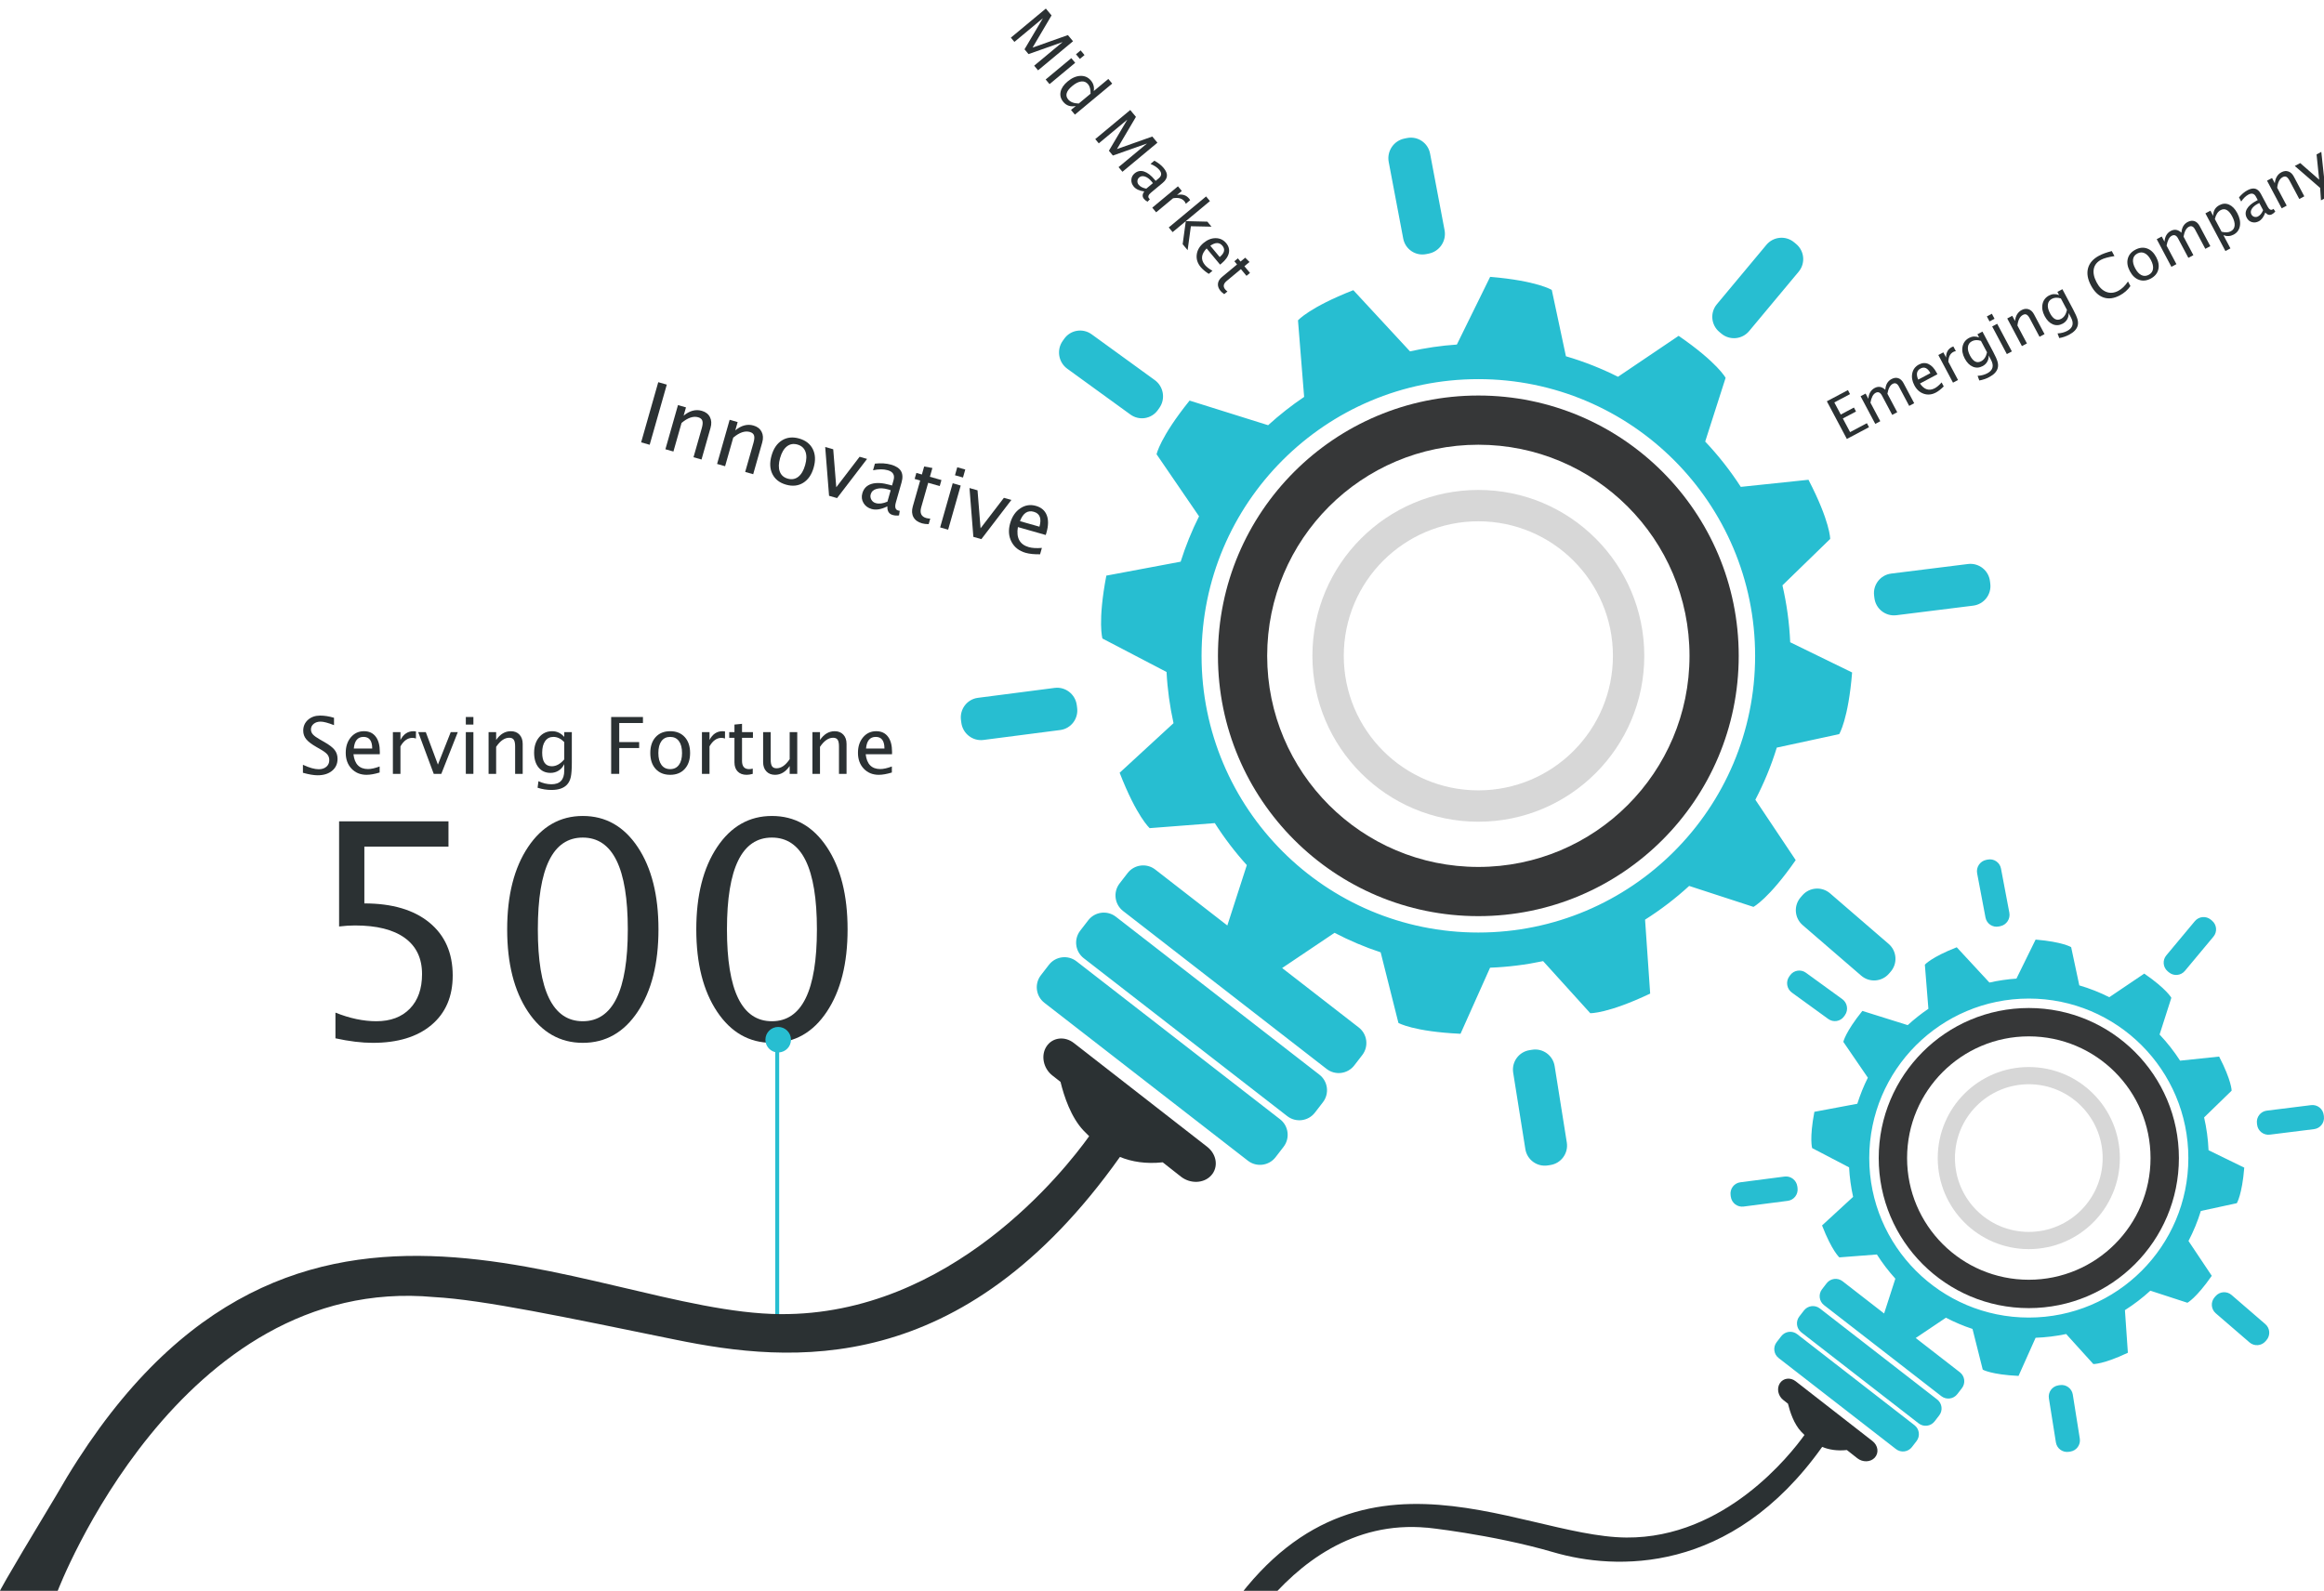 <?xml version="1.0" encoding="utf-8"?>
<!-- Generator: Adobe Illustrator 15.0.0, SVG Export Plug-In . SVG Version: 6.00 Build 0)  -->
<!DOCTYPE svg PUBLIC "-//W3C//DTD SVG 1.1//EN" "http://www.w3.org/Graphics/SVG/1.1/DTD/svg11.dtd">
<svg version="1.1" id="Layer_1" xmlns="http://www.w3.org/2000/svg" xmlns:xlink="http://www.w3.org/1999/xlink" x="0px" y="0px"
	 width="590.562px" height="404.372px" viewBox="0 0 590.562 404.372" enable-background="new 0 0 590.562 404.372"
	 xml:space="preserve">
<g id="Shape_151">
	<g>
		<path fill-rule="evenodd" clip-rule="evenodd" fill="#27BED1" d="M437.428,84.806c2.121,1.769,5.273,1.483,7.042-0.638
			l12.595-15.104c1.769-2.121,1.482-5.274-0.639-7.043l-0.512-0.427c-2.121-1.769-5.273-1.482-7.042,0.638l-12.595,15.105
			c-1.769,2.121-1.482,5.273,0.639,7.042L437.428,84.806z M325.271,284.499l-51.719-40.145c-2.186-1.688-5.326-1.284-7.013,0.902
			l-2.037,2.639c-1.688,2.186-1.283,5.325,0.902,7.013l51.719,40.146c2.186,1.688,5.326,1.283,7.014-0.903l2.036-2.638
			C327.861,289.326,327.457,286.187,325.271,284.499z M271.216,93.732l16.037,11.637c2.251,1.634,5.376,1.121,6.978-1.146
			l0.387-0.547c1.603-2.267,1.076-5.429-1.176-7.063l-16.037-11.637c-2.252-1.634-5.376-1.121-6.979,1.146l-0.387,0.547
			C268.438,88.937,268.964,92.099,271.216,93.732z M273.714,179.905l-0.089-0.669c-0.367-2.771-2.886-4.731-5.625-4.377
			l-19.508,2.524c-2.739,0.354-4.662,2.889-4.294,5.66l0.089,0.669c0.367,2.772,2.885,4.731,5.624,4.377l19.508-2.523
			C272.159,185.212,274.082,182.677,273.714,179.905z M395.057,270.989c-0.435-2.728-2.997-4.587-5.724-4.152l-0.659,0.104
			c-2.727,0.435-4.586,2.997-4.152,5.724l3.091,19.422c0.434,2.728,2.996,4.587,5.724,4.152l0.658-0.104
			c2.727-0.434,4.586-2.996,4.152-5.723L395.057,270.989z M335.271,273.166l-51.719-40.146c-2.186-1.688-5.326-1.283-7.013,0.902
			l-2.037,2.64c-1.688,2.186-1.283,5.325,0.902,7.013l51.719,40.146c2.186,1.687,5.326,1.282,7.014-0.903l2.036-2.639
			C337.861,277.993,337.457,274.853,335.271,273.166z M465.048,227.08c-2.09-1.805-5.248-1.572-7.052,0.518l-0.436,0.505
			c-1.805,2.09-1.573,5.248,0.517,7.052l14.887,12.853c2.09,1.804,5.247,1.572,7.052-0.518l0.436-0.505
			c1.805-2.09,1.573-5.247-0.517-7.052L465.048,227.08z M505.76,148.37l-0.082-0.661c-0.342-2.74-2.84-4.685-5.58-4.344
			l-19.516,2.434c-2.74,0.341-4.685,2.84-4.344,5.58l0.083,0.661c0.342,2.74,2.84,4.685,5.58,4.343l19.516-2.433
			C504.158,153.608,506.102,151.11,505.76,148.37z M451.508,190.036l15.852-3.426c0,0,2.322-3.673,3.288-15.676l-15.731-7.676
			c-0.217-4.956-0.89-9.792-1.972-14.471l12.134-11.798c0,0,0.023-4.346-5.519-15.036l-17.201,1.805
			c-2.66-4.117-5.69-7.973-9.045-11.519l5.189-16.194c0,0-2.022-3.847-11.938-10.678l-15.412,10.406
			c-4.212-2.11-8.629-3.871-13.227-5.212l-3.593-16.855c0,0-3.666-2.334-15.666-3.334l-8.459,17.209
			c-4.063,0.276-8.037,0.869-11.909,1.734l-14.401-15.556c-11.213,4.39-14.06,7.674-14.06,7.674l1.562,19.458
			c-3.228,2.174-6.284,4.581-9.151,7.193l-19.96-6.259c-7.549,9.382-8.386,13.646-8.386,13.646l10.791,15.771
			c-1.849,3.688-3.411,7.544-4.673,11.534l-18.887,3.543c-2.253,11.829-0.987,15.987-0.987,15.987l16.292,8.509
			c0.227,4.445,0.84,8.786,1.77,13.008l-13.69,12.602c4.357,11.226,7.634,14.081,7.634,14.081l16.546-1.279
			c2.411,3.79,5.137,7.358,8.137,10.675l-4.953,15.347l-18.329-14.228c-2.186-1.688-5.326-1.283-7.013,0.902l-2.037,2.639
			c-1.688,2.187-1.283,5.326,0.902,7.014l51.719,40.146c2.186,1.688,5.326,1.283,7.014-0.903l2.036-2.639
			c1.688-2.186,1.283-5.326-0.902-7.013l-19.46-15.105l13.313-8.95c3.745,1.949,7.657,3.621,11.722,4.96l4.513,17.943
			c0,0,3.749,2.198,15.777,2.762l7.512-16.8c4.605-0.175,9.107-0.745,13.48-1.67l11.981,13.235c0,0,4.342,0.178,15.224-4.979
			l-1.297-18.796c3.988-2.527,7.739-5.396,11.205-8.573l16.337,5.324c0,0,3.857-2.003,10.737-11.886l-10.255-15.35
			C448.253,199.07,450.091,194.646,451.508,190.036z M375.667,237.039c-38.844,0-70.333-31.489-70.333-70.333
			c0-38.845,31.489-70.334,70.333-70.334c38.845,0,70.334,31.489,70.334,70.334C446.001,205.55,414.512,237.039,375.667,237.039z
			 M356.577,60.634c0.518,2.734,3.143,4.504,5.863,3.954l0.657-0.133c2.721-0.55,4.507-3.212,3.989-5.945l-3.684-19.469
			c-0.518-2.733-3.143-4.504-5.863-3.954l-0.657,0.133c-2.721,0.55-4.507,3.212-3.99,5.945L356.577,60.634z"/>
	</g>
</g>
<g>
	<path fill="#2B3133" d="M76.977,196.433v-2.031c1.627,0.755,2.969,1.133,4.023,1.133c0.801,0,1.447-0.213,1.938-0.64
		s0.737-0.981,0.737-1.665c0-0.566-0.161-1.048-0.483-1.445s-0.917-0.84-1.782-1.328l-0.996-0.576
		c-1.23-0.703-2.098-1.366-2.603-1.987s-0.757-1.343-0.757-2.163c0-1.12,0.404-2.04,1.211-2.759s1.836-1.079,3.086-1.079
		c1.113,0,2.289,0.186,3.525,0.557v1.875c-1.523-0.599-2.66-0.898-3.408-0.898c-0.709,0-1.295,0.189-1.758,0.566
		s-0.693,0.853-0.693,1.426c0,0.482,0.169,0.908,0.508,1.279s0.957,0.814,1.855,1.328l1.035,0.586
		c1.25,0.709,2.123,1.38,2.617,2.012s0.742,1.39,0.742,2.275c0,1.256-0.462,2.266-1.387,3.027s-2.152,1.143-3.682,1.143
		C79.731,197.067,78.487,196.856,76.977,196.433z"/>
	<path fill="#2B3133" d="M96.469,196.364c-1.289,0.391-2.393,0.586-3.311,0.586c-1.569,0-2.845-0.519-3.828-1.556
		s-1.475-2.382-1.475-4.035c0-1.606,0.435-2.924,1.304-3.952s1.981-1.542,3.335-1.542c1.283,0,2.274,0.458,2.974,1.372
		s1.05,2.212,1.05,3.892l-0.01,0.586h-6.689c0.28,2.513,1.514,3.77,3.701,3.77c0.801,0,1.784-0.218,2.949-0.654V196.364z
		 M89.907,190.271h4.678c0-1.973-0.736-2.959-2.207-2.959C90.899,187.312,90.076,188.298,89.907,190.271z"/>
	<path fill="#2B3133" d="M99.838,196.706v-10.605h1.924v1.992c0.762-1.484,1.869-2.227,3.32-2.227c0.195,0,0.4,0.017,0.615,0.049
		v1.806c-0.332-0.111-0.625-0.166-0.879-0.166c-1.217,0-2.236,0.722-3.057,2.166v6.985H99.838z"/>
	<path fill="#2B3133" d="M110.219,196.706l-3.945-10.605h1.928l3.078,8.247l3.257-8.247h1.795l-4.189,10.605H110.219z"/>
	<path fill="#2B3133" d="M118.374,184.177v-1.924h1.924v1.924H118.374z M118.374,196.706v-10.605h1.924v10.605H118.374z"/>
	<path fill="#2B3133" d="M124.155,196.706v-10.605h1.924v1.992c1.016-1.484,2.259-2.227,3.73-2.227c0.924,0,1.659,0.292,2.202,0.874
		s0.815,1.366,0.815,2.349v7.617h-1.924v-6.992c0-0.788-0.116-1.349-0.347-1.685s-0.614-0.503-1.147-0.503
		c-1.178,0-2.289,0.771-3.33,2.314v6.865H124.155z"/>
	<path fill="#2B3133" d="M136.606,200.231l0.225-1.66c1.115,0.521,2.216,0.781,3.305,0.781c2.165,0,3.247-1.149,3.247-3.447v-1.67
		c-0.333,0.703-0.807,1.25-1.423,1.641s-1.302,0.586-2.058,0.586c-1.284,0-2.301-0.46-3.051-1.382s-1.125-2.169-1.125-3.745
		c0-1.615,0.427-2.93,1.281-3.945s1.959-1.523,3.315-1.523c1.187,0,2.207,0.482,3.061,1.445v-1.211h1.924v7.715
		c0,1.66-0.086,2.889-0.259,3.687s-0.497,1.45-0.972,1.958c-0.84,0.892-2.152,1.338-3.936,1.338
		C138.917,200.798,137.739,200.609,136.606,200.231z M143.383,193.027v-4.398c-0.848-0.878-1.771-1.317-2.769-1.317
		c-0.887,0-1.582,0.354-2.084,1.063c-0.502,0.709-0.753,1.69-0.753,2.945c0,2.302,0.818,3.453,2.456,3.453
		C141.348,194.772,142.398,194.19,143.383,193.027z"/>
	<path fill="#2B3133" d="M155.307,196.706v-14.453h8.076v1.533h-6.025v4.844h5.059v1.514h-5.059v6.563H155.307z"/>
	<path fill="#2B3133" d="M170.307,196.95c-1.556,0-2.788-0.498-3.696-1.494s-1.362-2.347-1.362-4.053s0.454-3.055,1.362-4.048
		s2.14-1.489,3.696-1.489s2.788,0.497,3.696,1.489s1.362,2.342,1.362,4.048s-0.454,3.057-1.362,4.053S171.863,196.95,170.307,196.95
		z M170.302,195.505c0.956,0,1.696-0.358,2.223-1.074c0.527-0.716,0.79-1.725,0.79-3.027s-0.263-2.31-0.79-3.022
		c-0.526-0.713-1.267-1.069-2.223-1.069s-1.695,0.356-2.218,1.069c-0.523,0.713-0.785,1.72-0.785,3.022s0.262,2.311,0.785,3.027
		C168.607,195.147,169.347,195.505,170.302,195.505z"/>
	<path fill="#2B3133" d="M178.374,196.706v-10.605h1.924v1.992c0.762-1.484,1.869-2.227,3.32-2.227c0.195,0,0.4,0.017,0.615,0.049
		v1.806c-0.332-0.111-0.625-0.166-0.879-0.166c-1.217,0-2.236,0.722-3.057,2.166v6.985H178.374z"/>
	<path fill="#2B3133" d="M191.284,196.706c-0.592,0.163-1.107,0.244-1.543,0.244c-0.977,0-1.738-0.28-2.285-0.84
		s-0.82-1.338-0.82-2.334v-6.23h-1.328v-1.445h1.328v-1.924l1.924-0.186v2.109h2.773v1.445h-2.773v5.879
		c0,1.387,0.599,2.08,1.797,2.08c0.254,0,0.563-0.042,0.928-0.127V196.706z"/>
	<path fill="#2B3133" d="M200.668,196.706v-1.992c-1.022,1.491-2.262,2.236-3.721,2.236c-0.924,0-1.66-0.292-2.207-0.874
		s-0.82-1.369-0.82-2.358v-7.617h1.924v6.992c0,0.794,0.116,1.359,0.347,1.694s0.617,0.503,1.157,0.503
		c1.172,0,2.279-0.771,3.32-2.314v-6.875h1.924v10.605H200.668z"/>
	<path fill="#2B3133" d="M206.45,196.706v-10.605h1.924v1.992c1.016-1.484,2.259-2.227,3.73-2.227c0.924,0,1.659,0.292,2.202,0.874
		s0.815,1.366,0.815,2.349v7.617h-1.924v-6.992c0-0.788-0.116-1.349-0.347-1.685s-0.614-0.503-1.147-0.503
		c-1.178,0-2.289,0.771-3.33,2.314v6.865H206.45z"/>
	<path fill="#2B3133" d="M226.635,196.364c-1.289,0.391-2.393,0.586-3.311,0.586c-1.569,0-2.845-0.519-3.828-1.556
		s-1.475-2.382-1.475-4.035c0-1.606,0.435-2.924,1.304-3.952s1.981-1.542,3.335-1.542c1.283,0,2.274,0.458,2.974,1.372
		s1.05,2.212,1.05,3.892l-0.01,0.586h-6.689c0.28,2.513,1.514,3.77,3.701,3.77c0.801,0,1.784-0.218,2.949-0.654V196.364z
		 M220.073,190.271h4.678c0-1.973-0.736-2.959-2.207-2.959C221.065,187.312,220.242,188.298,220.073,190.271z"/>
	<path fill="#2B3133" d="M85.241,263.929v-6.531c3.637,1.46,7.1,2.189,10.391,2.189c3.612,0,6.451-1.063,8.517-3.191
		c2.065-2.127,3.099-5.059,3.099-8.795c0-4.008-1.46-7.069-4.379-9.185c-2.919-2.115-7.138-3.173-12.654-3.173
		c-1.287,0-2.635,0.087-4.045,0.26v-26.719h27.795v6.42H92.588v14.436c7.051,0,12.555,1.621,16.514,4.861
		c3.958,3.241,5.938,7.731,5.938,13.471c0,5.344-1.8,9.531-5.399,12.562c-3.6,3.031-8.566,4.546-14.899,4.546
		C91.92,265.079,88.753,264.695,85.241,263.929z"/>
	<path fill="#2B3133" d="M148.104,265.079c-5.765,0-10.409-2.641-13.935-7.923c-3.525-5.281-5.288-12.252-5.288-20.911
		c0-8.658,1.763-15.629,5.288-20.911c3.525-5.282,8.17-7.923,13.935-7.923c5.789,0,10.44,2.635,13.953,7.904
		c3.513,5.27,5.27,12.246,5.27,20.93c0,8.659-1.757,15.63-5.27,20.911C158.544,262.438,153.893,265.079,148.104,265.079z
		 M148.085,259.587c7.632,0,11.448-7.78,11.448-23.342c0-15.561-3.816-23.342-11.448-23.342c-7.607,0-11.411,7.781-11.411,23.342
		C136.674,251.807,140.478,259.587,148.085,259.587z"/>
	<path fill="#2B3133" d="M196.161,265.079c-5.765,0-10.409-2.641-13.935-7.923c-3.525-5.281-5.288-12.252-5.288-20.911
		c0-8.658,1.763-15.629,5.288-20.911c3.525-5.282,8.17-7.923,13.935-7.923c5.789,0,10.44,2.635,13.953,7.904
		c3.513,5.27,5.27,12.246,5.27,20.93c0,8.659-1.757,15.63-5.27,20.911C206.601,262.438,201.95,265.079,196.161,265.079z
		 M196.142,259.587c7.632,0,11.448-7.78,11.448-23.342c0-15.561-3.816-23.342-11.448-23.342c-7.607,0-11.411,7.781-11.411,23.342
		C184.731,251.807,188.535,259.587,196.142,259.587z"/>
</g>
<g id="Shape_153">
	<g>
		<path fill-rule="evenodd" clip-rule="evenodd" fill="#27BED1" d="M201,264.289c0-1.795-1.455-3.25-3.25-3.25
			s-3.25,1.455-3.25,3.25c0,1.535,1.068,2.814,2.5,3.154v70.098h1v-70.027C199.676,267.384,201,265.998,201,264.289z"/>
	</g>
</g>
<g>
	<path fill="#2B3133" d="M162.921,112.439l4.352-15.292l2.169,0.618l-4.351,15.292L162.921,112.439z"/>
	<path fill="#2B3133" d="M169.09,114.194l3.193-11.221l2.036,0.579l-0.6,2.108c1.521-1.265,3.061-1.676,4.617-1.233
		c0.978,0.278,1.667,0.808,2.067,1.588c0.399,0.78,0.452,1.69,0.156,2.73l-2.293,8.059l-2.036-0.58l2.105-7.397
		c0.237-0.833,0.284-1.462,0.14-1.887s-0.498-0.717-1.063-0.877c-1.247-0.355-2.653,0.127-4.22,1.446l-2.067,7.264L169.09,114.194z"
		/>
	<path fill="#2B3133" d="M182.222,117.931l3.193-11.221l2.036,0.579l-0.6,2.108c1.521-1.265,3.061-1.676,4.617-1.232
		c0.978,0.278,1.667,0.808,2.067,1.587c0.4,0.78,0.452,1.69,0.156,2.73l-2.293,8.059l-2.035-0.58l2.105-7.397
		c0.237-0.833,0.284-1.462,0.14-1.887s-0.498-0.717-1.063-0.877c-1.247-0.355-2.653,0.127-4.22,1.446l-2.067,7.263L182.222,117.931z
		"/>
	<path fill="#2B3133" d="M199.744,123.196c-1.646-0.468-2.8-1.366-3.461-2.694c-0.661-1.327-0.734-2.893-0.221-4.698
		c0.514-1.805,1.4-3.095,2.66-3.873c1.26-0.777,2.713-0.931,4.359-0.463c1.646,0.469,2.8,1.365,3.462,2.688
		c0.662,1.324,0.736,2.888,0.223,4.693s-1.401,3.097-2.662,3.878C202.843,123.509,201.39,123.665,199.744,123.196z M200.174,121.666
		c1.011,0.288,1.902,0.132,2.675-0.467c0.772-0.599,1.355-1.587,1.747-2.965c0.392-1.378,0.417-2.523,0.075-3.436
		c-0.342-0.913-1.019-1.513-2.03-1.801c-1.011-0.288-1.901-0.133-2.669,0.463c-0.768,0.597-1.348,1.584-1.74,2.962
		c-0.392,1.377-0.419,2.524-0.081,3.439C198.488,120.777,199.163,121.378,200.174,121.666z"/>
	<path fill="#2B3133" d="M210.676,126.028l-0.981-12.408l2.04,0.581l0.773,9.652l5.93-7.745l1.899,0.541l-7.625,9.959
		L210.676,126.028z"/>
	<path fill="#2B3133" d="M225.495,128.704c-1.539,0.776-2.873,1.003-4.002,0.682c-0.93-0.265-1.619-0.775-2.066-1.532
		c-0.448-0.756-0.545-1.579-0.292-2.468c0.349-1.226,1.132-2.021,2.349-2.386c1.217-0.365,2.79-0.272,4.719,0.276l0.475,0.135
		l0.385-1.354c0.37-1.302-0.123-2.146-1.48-2.532c-1.054-0.3-2.298-0.296-3.733,0.01l0.479-1.684c1.529-0.168,2.9-0.08,4.113,0.266
		c1.247,0.354,2.085,0.9,2.516,1.637s0.478,1.698,0.14,2.882l-1.446,5.083c-0.332,1.164-0.139,1.848,0.578,2.052
		c0.089,0.025,0.224,0.049,0.404,0.07l-0.176,1.167c-0.524,0.089-1.065,0.054-1.623-0.104
		C225.884,130.635,225.437,129.901,225.495,128.704z M225.51,127.513l0.826-2.903l-0.645-0.206c-1.129-0.322-2.1-0.371-2.912-0.147
		c-0.812,0.223-1.316,0.683-1.515,1.378c-0.139,0.489-0.084,0.951,0.164,1.387c0.248,0.436,0.621,0.724,1.116,0.865
		C223.392,128.127,224.38,128.003,225.51,127.513z"/>
	<path fill="#2B3133" d="M235.99,133.231c-0.676-0.006-1.245-0.075-1.706-0.206c-1.033-0.294-1.755-0.819-2.165-1.577
		c-0.41-0.757-0.465-1.662-0.165-2.716l1.876-6.592l-1.405-0.4l0.435-1.529l1.405,0.4l0.579-2.036l2.091,0.383l-0.635,2.232
		l2.935,0.835l-0.436,1.529l-2.934-0.835l-1.77,6.22c-0.417,1.467,0.007,2.381,1.275,2.742c0.269,0.076,0.608,0.125,1.02,0.145
		L235.99,133.231z"/>
	<path fill="#2B3133" d="M238.903,134.06l3.193-11.22l2.035,0.579l-3.193,11.221L238.903,134.06z M242.675,120.804l0.579-2.035
		l2.036,0.579l-0.579,2.035L242.675,120.804z"/>
	<path fill="#2B3133" d="M247.344,136.462l-0.981-12.408l2.04,0.58l0.773,9.652l5.929-7.745l1.9,0.541l-7.625,9.959L247.344,136.462
		z"/>
	<path fill="#2B3133" d="M264.299,140.896c-1.481,0.025-2.708-0.101-3.679-0.377c-1.66-0.472-2.854-1.405-3.582-2.799
		c-0.728-1.394-0.843-2.964-0.345-4.712c0.484-1.7,1.34-2.962,2.569-3.789c1.229-0.826,2.56-1.035,3.993-0.627
		c1.357,0.386,2.268,1.168,2.733,2.347c0.465,1.178,0.445,2.656-0.061,4.433l-0.187,0.617l-7.078-2.014
		c-0.46,2.743,0.467,4.444,2.781,5.103c0.847,0.241,1.953,0.306,3.317,0.196L264.299,140.896z M259.19,132.473l4.949,1.408
		c0.594-2.087,0.112-3.352-1.444-3.795C261.131,129.641,259.963,130.437,259.19,132.473z"/>
</g>
<g>
	<path fill="#2B3133" d="M469.311,111.578l-5.08-9.576l5.351-2.839l0.539,1.016l-3.992,2.118l1.631,3.073l3.345-1.774l0.532,1.003
		l-3.345,1.774l1.84,3.468l4.271-2.266l0.538,1.016L469.311,111.578z"/>
	<path fill="#2B3133" d="M476.532,107.747l-3.728-7.026l1.274-0.676l0.7,1.32c0.099-1.313,0.635-2.227,1.607-2.744
		c0.939-0.498,1.84-0.346,2.701,0.457c0.082-1.304,0.606-2.212,1.573-2.725c0.616-0.327,1.192-0.399,1.729-0.217
		s0.979,0.601,1.326,1.256l2.709,5.106l-1.274,0.676l-2.603-4.905c-0.426-0.802-0.956-1.034-1.591-0.697
		c-0.661,0.351-1.107,1.187-1.338,2.507l2.497,4.705l-1.274,0.676l-2.605-4.911c-0.429-0.807-0.966-1.038-1.612-0.695
		c-0.644,0.341-1.082,1.176-1.316,2.505l2.499,4.71L476.532,107.747z"/>
	<path fill="#2B3133" d="M493.932,98.225c-0.717,0.712-1.379,1.229-1.987,1.552c-1.039,0.552-2.067,0.657-3.083,0.314
		c-1.016-0.342-1.814-1.06-2.396-2.154c-0.564-1.064-0.739-2.09-0.525-3.077c0.215-0.986,0.771-1.717,1.668-2.193
		c0.85-0.451,1.667-0.496,2.452-0.136s1.474,1.096,2.063,2.209l0.2,0.392l-4.433,2.352c1.069,1.567,2.328,1.965,3.777,1.196
		c0.53-0.281,1.105-0.771,1.724-1.47L493.932,98.225z M487.443,96.494l3.099-1.645c-0.693-1.307-1.527-1.702-2.502-1.185
		C487.06,94.185,486.861,95.127,487.443,96.494z"/>
	<path fill="#2B3133" d="M496.285,97.267l-3.728-7.026l1.274-0.676l0.7,1.32c-0.018-1.251,0.455-2.132,1.417-2.642
		c0.13-0.069,0.271-0.13,0.425-0.184l0.635,1.196c-0.259,0.043-0.472,0.11-0.641,0.199c-0.807,0.428-1.228,1.264-1.264,2.509
		l2.455,4.627L496.285,97.267z"/>
	<path fill="#2B3133" d="M502.971,96.712l-0.434-1.179c0.921-0.047,1.743-0.262,2.464-0.645c1.435-0.761,1.747-1.903,0.939-3.425
		l-0.587-1.106c0.027,0.583-0.095,1.112-0.366,1.587c-0.271,0.475-0.656,0.846-1.157,1.111c-0.851,0.452-1.687,0.504-2.507,0.157
		c-0.82-0.347-1.508-1.042-2.062-2.086c-0.567-1.07-0.747-2.091-0.538-3.064c0.208-0.973,0.762-1.698,1.66-2.174
		c0.786-0.417,1.632-0.457,2.536-0.118l-0.426-0.802l1.274-0.676l2.712,5.111c0.584,1.1,0.958,1.944,1.125,2.533
		c0.165,0.589,0.181,1.135,0.044,1.639c-0.243,0.886-0.955,1.643-2.137,2.27C504.702,96.275,503.855,96.564,502.971,96.712z
		 M504.929,89.556l-1.546-2.914c-0.87-0.283-1.636-0.25-2.297,0.101c-0.588,0.312-0.924,0.791-1.007,1.437
		c-0.084,0.646,0.095,1.385,0.536,2.216c0.809,1.525,1.756,2,2.84,1.424C504.195,91.428,504.686,90.674,504.929,89.556z"/>
	<path fill="#2B3133" d="M505.565,81.706l-0.677-1.275l1.274-0.676l0.677,1.275L505.565,81.706z M509.968,90.006l-3.728-7.026
		l1.274-0.676l3.729,7.026L509.968,90.006z"/>
	<path fill="#2B3133" d="M513.799,87.974l-3.729-7.026l1.274-0.676l0.7,1.32c0.151-1.34,0.715-2.269,1.689-2.786
		c0.612-0.325,1.201-0.39,1.766-0.195c0.565,0.195,1.021,0.618,1.366,1.27l2.678,5.046l-1.274,0.676l-2.458-4.632
		c-0.277-0.522-0.551-0.853-0.822-0.994c-0.271-0.141-0.583-0.118-0.937,0.07c-0.781,0.415-1.245,1.316-1.393,2.704l2.413,4.548
		L513.799,87.974z"/>
	<path fill="#2B3133" d="M523.288,85.933l-0.435-1.179c0.922-0.047,1.743-0.262,2.465-0.645c1.434-0.761,1.747-1.903,0.938-3.425
		l-0.587-1.106c0.027,0.583-0.095,1.112-0.365,1.587c-0.271,0.475-0.657,0.846-1.158,1.111c-0.851,0.452-1.687,0.504-2.507,0.157
		c-0.82-0.347-1.508-1.042-2.062-2.086c-0.567-1.07-0.747-2.091-0.538-3.064c0.209-0.973,0.763-1.698,1.661-2.174
		c0.785-0.417,1.631-0.457,2.535-0.118l-0.426-0.802l1.274-0.676l2.712,5.111c0.584,1.1,0.959,1.944,1.125,2.533
		s0.181,1.135,0.044,1.639c-0.242,0.886-0.955,1.643-2.137,2.27C525.018,85.496,524.17,85.785,523.288,85.933z M525.245,78.777
		l-1.546-2.914c-0.87-0.283-1.636-0.25-2.297,0.101c-0.588,0.312-0.923,0.791-1.007,1.437s0.095,1.385,0.536,2.216
		c0.81,1.525,1.756,2,2.841,1.424C524.51,80.649,525.001,79.895,525.245,78.777z"/>
	<path fill="#2B3133" d="M541.372,72.715c-0.686,0.989-1.588,1.779-2.704,2.372c-1.488,0.79-2.869,0.964-4.143,0.522
		c-1.272-0.441-2.335-1.464-3.187-3.068c-0.849-1.6-1.094-3.058-0.733-4.375c0.36-1.315,1.293-2.373,2.799-3.172
		c0.854-0.453,1.932-0.845,3.231-1.176l0.677,1.275c-1.552,0.243-2.684,0.553-3.396,0.931c-1.039,0.551-1.657,1.33-1.854,2.335
		c-0.196,1.005,0.046,2.148,0.726,3.429c0.649,1.225,1.465,2.028,2.446,2.408s2,0.29,3.057-0.271
		c0.901-0.479,1.723-1.271,2.463-2.376L541.372,72.715z"/>
	<path fill="#2B3133" d="M546.526,70.818c-1.031,0.547-2.022,0.65-2.975,0.309c-0.951-0.34-1.728-1.076-2.327-2.206
		c-0.6-1.13-0.772-2.184-0.52-3.161c0.252-0.977,0.894-1.739,1.925-2.286c1.031-0.547,2.021-0.651,2.973-0.313
		c0.95,0.339,1.726,1.073,2.325,2.203s0.773,2.185,0.522,3.164C548.198,69.508,547.556,70.271,546.526,70.818z M546.014,69.862
		c0.634-0.336,0.998-0.833,1.096-1.493c0.097-0.659-0.083-1.42-0.541-2.283c-0.458-0.862-0.986-1.438-1.586-1.725
		c-0.6-0.288-1.216-0.263-1.849,0.073s-0.997,0.832-1.094,1.488c-0.096,0.656,0.085,1.416,0.543,2.278
		c0.457,0.863,0.985,1.439,1.584,1.73S545.381,70.198,546.014,69.862z"/>
	<path fill="#2B3133" d="M551.784,67.821l-3.728-7.026l1.274-0.676l0.7,1.32c0.099-1.313,0.635-2.227,1.607-2.744
		c0.939-0.498,1.84-0.346,2.702,0.458c0.082-1.304,0.605-2.212,1.572-2.725c0.616-0.327,1.193-0.399,1.729-0.217
		s0.978,0.601,1.325,1.256l2.709,5.106l-1.274,0.676l-2.603-4.905c-0.425-0.802-0.955-1.034-1.591-0.697
		c-0.661,0.351-1.107,1.187-1.337,2.507l2.496,4.705l-1.274,0.676l-2.605-4.911c-0.428-0.806-0.966-1.038-1.612-0.695
		c-0.643,0.341-1.081,1.176-1.315,2.505l2.499,4.71L551.784,67.821z"/>
	<path fill="#2B3133" d="M565.51,63.813l-5.084-9.582l1.275-0.676l0.7,1.32c0-1.26,0.521-2.167,1.565-2.721
		c0.846-0.449,1.675-0.493,2.487-0.134s1.502,1.074,2.07,2.144c0.617,1.165,0.841,2.25,0.67,3.255
		c-0.172,1.005-0.706,1.747-1.603,2.222c-0.833,0.442-1.694,0.49-2.585,0.145l1.778,3.352L565.51,63.813z M564.541,58.906
		c0.967,0.238,1.748,0.199,2.343-0.117c0.587-0.311,0.91-0.796,0.97-1.454s-0.146-1.431-0.617-2.319
		c-0.873-1.646-1.853-2.18-2.939-1.604c-0.712,0.378-1.202,1.132-1.47,2.262L564.541,58.906z"/>
	<path fill="#2B3133" d="M575.644,54.017c-0.391,1.108-0.939,1.85-1.646,2.225c-0.583,0.309-1.162,0.383-1.739,0.222
		c-0.578-0.161-1.014-0.519-1.31-1.076c-0.407-0.768-0.397-1.528,0.029-2.283c0.426-0.754,1.243-1.451,2.45-2.092l0.298-0.158
		l-0.449-0.848c-0.433-0.815-1.074-0.998-1.924-0.546c-0.66,0.35-1.271,0.939-1.831,1.768l-0.56-1.055
		c0.673-0.805,1.389-1.409,2.148-1.812c0.78-0.414,1.45-0.542,2.01-0.383c0.561,0.159,1.037,0.61,1.431,1.352l1.688,3.183
		c0.387,0.729,0.805,0.975,1.253,0.736c0.057-0.029,0.134-0.082,0.232-0.156l0.465,0.657c-0.216,0.292-0.498,0.53-0.848,0.715
		C576.747,54.783,576.181,54.633,575.644,54.017z M575.089,53.424l-0.965-1.818l-0.415,0.203c-0.707,0.375-1.208,0.81-1.501,1.303
		c-0.294,0.493-0.326,0.958-0.095,1.393c0.163,0.307,0.408,0.508,0.735,0.605c0.328,0.097,0.647,0.063,0.958-0.102
		C574.337,54.727,574.765,54.199,575.089,53.424z"/>
	<path fill="#2B3133" d="M579.812,52.95l-3.728-7.026l1.274-0.676l0.7,1.32c0.151-1.341,0.714-2.27,1.688-2.787
		c0.612-0.325,1.201-0.39,1.767-0.195c0.564,0.195,1.021,0.618,1.365,1.269l2.678,5.047l-1.274,0.676l-2.458-4.633
		c-0.276-0.521-0.551-0.853-0.821-0.994c-0.271-0.141-0.584-0.117-0.938,0.07c-0.78,0.414-1.245,1.315-1.393,2.704l2.413,4.549
		L579.812,52.95z"/>
	<path fill="#2B3133" d="M589.794,50.929l-0.215-3.164l-6.443-5.583l1.381-0.732l4.815,4.221l-0.66-6.426l1.206-0.64l1.247,11.618
		L589.794,50.929z"/>
</g>
<g>
	<path fill="#2B3133" d="M256.875,9.57l8.891-7.393l1.447,1.741l-4.827,8.186l8.986-3.185l1.302,1.566l-8.89,7.393l-0.984-1.183
		l7.222-6.005l-8.663,3.063l-1.013-1.219l4.668-7.901l-7.239,6.019L256.875,9.57z"/>
	<path fill="#2B3133" d="M265.717,20.203l6.523-5.424l0.984,1.183l-6.523,5.425L265.717,20.203z M273.424,13.794l1.183-0.984
		l0.984,1.184l-1.184,0.984L273.424,13.794z"/>
	<path fill="#2B3133" d="M272.16,27.952l1.226-1.019c-1.317,0.282-2.379-0.063-3.186-1.033c-0.654-0.786-0.882-1.643-0.684-2.57
		s0.793-1.804,1.786-2.63c1.085-0.902,2.171-1.373,3.257-1.411c1.086-0.039,1.976,0.359,2.669,1.193
		c0.644,0.774,0.881,1.662,0.711,2.664l3.707-3.082l0.984,1.184l-9.485,7.887L272.16,27.952z M277.128,23.821
		c0.03-1.063-0.183-1.87-0.64-2.419c-0.45-0.542-1.025-0.772-1.725-0.693c-0.699,0.079-1.463,0.463-2.292,1.153
		c-1.526,1.269-1.868,2.409-1.028,3.419c0.547,0.658,1.441,1.004,2.682,1.038L277.128,23.821z"/>
	<path fill="#2B3133" d="M278.319,35.358l8.891-7.393l1.448,1.741l-4.827,8.186l8.985-3.186l1.302,1.566l-8.891,7.393l-0.984-1.184
		l7.222-6.005l-8.663,3.063l-1.013-1.219l4.668-7.901l-7.239,6.02L278.319,35.358z"/>
	<path fill="#2B3133" d="M290.787,48.666c-1.242-0.166-2.137-0.577-2.683-1.234c-0.45-0.541-0.653-1.13-0.611-1.768
		c0.042-0.638,0.321-1.172,0.838-1.601c0.713-0.593,1.509-0.749,2.39-0.468s1.787,0.981,2.719,2.103l0.229,0.276l0.787-0.654
		c0.757-0.629,0.807-1.339,0.151-2.127c-0.509-0.613-1.258-1.122-2.245-1.527l0.979-0.814c0.987,0.527,1.773,1.143,2.359,1.848
		c0.603,0.725,0.882,1.397,0.838,2.016c-0.044,0.619-0.411,1.215-1.1,1.788l-2.955,2.458c-0.677,0.563-0.842,1.052-0.496,1.469
		c0.043,0.052,0.115,0.121,0.214,0.208l-0.584,0.628c-0.352-0.162-0.662-0.405-0.932-0.729
		C290.227,49.984,290.26,49.361,290.787,48.666z M291.284,47.957l1.688-1.404l-0.302-0.388c-0.546-0.657-1.109-1.085-1.688-1.284
		c-0.579-0.199-1.071-0.131-1.475,0.206c-0.284,0.236-0.441,0.536-0.471,0.899c-0.03,0.364,0.076,0.689,0.315,0.978
		C289.76,47.456,290.405,47.788,291.284,47.957z"/>
	<path fill="#2B3133" d="M292.81,52.785l6.524-5.425l0.984,1.184l-1.226,1.019c1.303-0.291,2.325,0.01,3.068,0.903
		c0.1,0.12,0.194,0.255,0.284,0.404l-1.111,0.924c-0.102-0.261-0.217-0.469-0.347-0.625c-0.623-0.749-1.588-1.006-2.896-0.772
		l-4.297,3.572L292.81,52.785z"/>
	<path fill="#2B3133" d="M296.996,57.819l9.485-7.887l0.983,1.184l-6.127,5.095l5.464,0.131l1.061,1.276l-5.244-0.11l-0.825,6.082
		l-1.261-1.517l0.794-5.852l-3.346,2.782L296.996,57.819z"/>
	<path fill="#2B3133" d="M307.161,69.616c-0.899-0.593-1.584-1.172-2.054-1.737c-0.803-0.965-1.136-2.015-1.001-3.15
		c0.136-1.136,0.712-2.126,1.728-2.971c0.988-0.821,2.021-1.228,3.098-1.219c1.077,0.009,1.962,0.43,2.654,1.263
		c0.656,0.789,0.882,1.632,0.677,2.531c-0.204,0.898-0.823,1.777-1.856,2.636l-0.365,0.294l-3.422-4.115
		c-1.402,1.458-1.545,2.859-0.426,4.205c0.41,0.493,1.047,0.986,1.911,1.479L307.161,69.616z M307.552,62.462l2.393,2.877
		c1.214-1.009,1.444-1.966,0.691-2.871C309.88,61.56,308.853,61.558,307.552,62.462z"/>
	<path fill="#2B3133" d="M311.091,74.771c-0.403-0.281-0.716-0.556-0.939-0.824c-0.499-0.601-0.717-1.212-0.652-1.835
		c0.065-0.623,0.403-1.189,1.017-1.698l3.832-3.187l-0.679-0.817l0.889-0.739l0.68,0.817l1.183-0.984l1.099,1.088l-1.298,1.079
		l1.419,1.706l-0.889,0.739l-1.419-1.706l-3.616,3.007c-0.854,0.709-0.974,1.433-0.36,2.169c0.13,0.156,0.313,0.325,0.553,0.506
		L311.091,74.771z"/>
</g>
<g id="Shape_152">
	<g>
		<path fill-rule="evenodd" clip-rule="evenodd" fill="#2B3133" d="M306.758,291.502l-33.881-26.384
			c-2.357-1.835-5.484-1.41-6.969,0.908c-1.459,2.277-0.783,5.543,1.491,7.333l2.095,1.649c0.901,3.708,2.658,8.984,5.839,12.363
			c0.461,0.489,0.943,0.971,1.437,1.445c-6.157,8.595-35.136,45.516-78.437,45.222c-49-0.333-126.666-54.333-184,46
			C-0.333,404.372,0,404.372,0,404.372h14.667c0,0,30.666-80.666,95.666-74.666c12.334,0.666,33.432,5.126,61.334,10.833
			c29.153,5.963,72.792,10.104,112.921-46.455c3.028,1.232,6.59,1.825,10.875,1.366l4.615,3.633
			c2.385,1.876,5.815,1.768,7.688-0.282C309.672,296.714,309.232,293.429,306.758,291.502z"/>
	</g>
</g>
<g id="Shape_151_copy">
	<g>
		<path fill-rule="evenodd" clip-rule="evenodd" fill="#363738" d="M375.668,100.539c-36.544,0-66.168,29.624-66.168,66.167
			s29.624,66.167,66.168,66.167c36.543,0,66.167-29.624,66.167-66.167S412.211,100.539,375.668,100.539z M375.668,220.367
			c-29.636,0-53.661-24.025-53.661-53.661c0-29.637,24.025-53.661,53.661-53.661c29.637,0,53.662,24.024,53.662,53.661
			C429.331,196.342,405.305,220.367,375.668,220.367z"/>
	</g>
</g>
<g id="Shape_151_copy_3" opacity="0.2">
	<g>
		<path fill-rule="evenodd" clip-rule="evenodd" fill="#363738" d="M375.669,124.538c-23.288,0-42.167,18.879-42.167,42.168
			c0,23.288,18.879,42.167,42.167,42.167s42.167-18.879,42.167-42.167C417.836,143.417,398.958,124.538,375.669,124.538z
			 M375.67,200.903c-18.887,0-34.197-15.311-34.197-34.197s15.311-34.197,34.197-34.197s34.197,15.311,34.197,34.197
			S394.557,200.903,375.67,200.903z"/>
	</g>
</g>
<g id="Shape_152_copy">
	<g>
		<path fill-rule="evenodd" clip-rule="evenodd" fill="#2B3133" d="M475.828,366.306l-19.53-15.209
			c-1.358-1.058-3.162-0.813-4.018,0.523c-0.841,1.313-0.451,3.194,0.86,4.228l1.209,0.952c0.52,2.138,1.529,5.176,3.364,7.125
			c0.266,0.282,0.543,0.559,0.827,0.832c-3.534,4.938-20.237,26.238-45.213,26.068c-28.246-0.192-73.016-31.319-106.065,26.516
			c-8.454,14.027-8.262,14.027-8.262,14.027h8.454c0,0,17.678-46.5,55.146-43.041c-1.346-0.192,16.429,1.634,32.185,6.245
			c15.658,4.583,45.071,5.829,68.255-26.781c1.747,0.712,3.803,1.055,6.277,0.79l2.659,2.094c1.374,1.082,3.353,1.02,4.432-0.162
			C477.507,369.31,477.253,367.416,475.828,366.306z"/>
	</g>
</g>
<g id="Shape_151_copy_2">
	<g>
		<path fill-rule="evenodd" clip-rule="evenodd" fill="#27BED1" d="M486.499,362.269l-29.813-23.142
			c-1.26-0.973-3.07-0.739-4.043,0.521l-1.174,1.521c-0.973,1.26-0.739,3.069,0.521,4.042l29.813,23.142
			c1.26,0.973,3.07,0.739,4.043-0.521l1.174-1.521C487.992,365.051,487.758,363.241,486.499,362.269z M456.78,301.977l-0.052-0.386
			c-0.212-1.598-1.663-2.728-3.242-2.522l-11.245,1.455c-1.579,0.204-2.688,1.665-2.476,3.263l0.052,0.386
			c0.211,1.598,1.663,2.728,3.242,2.522l11.245-1.455C455.883,305.035,456.991,303.574,456.78,301.977z M455.339,252.303
			l9.244,6.708c1.298,0.942,3.1,0.646,4.022-0.66l0.224-0.315c0.923-1.307,0.62-3.129-0.679-4.071l-9.244-6.708
			c-1.298-0.942-3.099-0.646-4.022,0.661l-0.223,0.314C453.738,249.538,454.042,251.361,455.339,252.303z M551.151,247.158
			c1.222,1.02,3.039,0.854,4.059-0.368l7.26-8.707c1.02-1.223,0.855-3.04-0.367-4.06l-0.295-0.246
			c-1.223-1.02-3.041-0.854-4.06,0.368l-7.261,8.707c-1.019,1.223-0.854,3.04,0.368,4.059L551.151,247.158z M526.726,354.48
			c-0.25-1.571-1.728-2.644-3.3-2.394l-0.379,0.061c-1.572,0.25-2.644,1.728-2.394,3.3l1.781,11.195
			c0.25,1.572,1.727,2.644,3.299,2.394l0.38-0.061c1.572-0.25,2.644-1.727,2.394-3.299L526.726,354.48z M567.072,329.17
			c-1.205-1.04-3.024-0.906-4.065,0.299l-0.251,0.29c-1.04,1.205-0.906,3.025,0.298,4.065l8.582,7.408
			c1.204,1.04,3.024,0.907,4.064-0.298l0.251-0.291c1.04-1.205,0.907-3.024-0.298-4.065L567.072,329.17z M590.54,283.799
			l-0.047-0.382c-0.197-1.579-1.638-2.7-3.217-2.503l-11.25,1.402c-1.579,0.196-2.7,1.637-2.503,3.216l0.047,0.382
			c0.197,1.579,1.638,2.7,3.217,2.504l11.25-1.402C589.616,286.818,590.737,285.378,590.54,283.799z M559.266,307.817l9.138-1.976
			c0,0,1.339-2.117,1.896-9.036l-9.078-4.43c-0.125-2.854-0.503-5.642-1.127-8.336l6.995-6.802c0,0,0.014-2.505-3.181-8.667
			l-9.916,1.04c-1.533-2.373-3.28-4.596-5.214-6.64l2.991-9.336c0,0-1.166-2.217-6.882-6.154l-8.884,5.998
			c-2.428-1.217-4.975-2.231-7.625-3.005l-2.07-9.715c0,0-2.113-1.346-9.031-1.922l-4.875,9.919c-2.342,0.159-4.633,0.501-6.865,1
			l-8.302-8.968c-6.464,2.531-8.104,4.424-8.104,4.424l0.9,11.216c-1.857,1.251-3.605,2.649-5.256,4.152l-11.525-3.613
			c-4.351,5.408-4.834,7.866-4.834,7.866l6.232,9.108c-1.062,2.119-1.952,4.336-2.681,6.626l-10.911,2.048
			c-1.299,6.818-0.57,9.216-0.57,9.216l9.392,4.905c0.131,2.563,0.484,5.064,1.021,7.498l-7.892,7.264
			c2.512,6.471,4.4,8.117,4.4,8.117l9.537-0.738c1.39,2.185,2.962,4.241,4.691,6.153l-2.855,8.847l-10.565-8.201
			c-1.261-0.973-3.07-0.739-4.043,0.521l-1.174,1.521c-0.973,1.26-0.74,3.069,0.52,4.042l29.813,23.142
			c1.261,0.973,3.07,0.739,4.043-0.521l1.174-1.521c0.973-1.261,0.74-3.07-0.52-4.043l-11.218-8.708l7.677-5.16
			c2.158,1.122,4.412,2.086,6.754,2.857l2.602,10.347c0,0,2.161,1.268,9.095,1.592l4.334-9.693c2.652-0.102,5.248-0.421,7.767-0.953
			l6.906,7.629c0,0,2.504,0.103,8.776-2.87l-0.748-10.834c2.299-1.457,4.462-3.111,6.459-4.942l9.418,3.069
			c0,0,2.223-1.155,6.188-6.852l-5.911-8.849C557.39,313.024,558.45,310.475,559.266,307.817z M515.549,334.911
			c-22.392,0-40.543-18.152-40.543-40.543c0-22.392,18.151-40.543,40.543-40.543s40.543,18.151,40.543,40.543
			C556.092,316.759,537.941,334.911,515.549,334.911z M492.263,355.735l-29.813-23.141c-1.261-0.973-3.07-0.74-4.043,0.52
			l-1.174,1.521c-0.973,1.26-0.74,3.07,0.521,4.043l29.813,23.141c1.26,0.973,3.069,0.74,4.042-0.521l1.175-1.521
			C493.756,358.519,493.523,356.708,492.263,355.735z M504.544,233.225c0.298,1.575,1.812,2.596,3.38,2.278l0.379-0.076
			c1.568-0.316,2.598-1.852,2.3-3.427l-2.124-11.223c-0.298-1.576-1.812-2.597-3.38-2.279l-0.378,0.076
			c-1.568,0.317-2.599,1.852-2.301,3.428L504.544,233.225z"/>
	</g>
</g>
<g id="Shape_151_copy_2_1_">
	<g>
		<path fill-rule="evenodd" clip-rule="evenodd" fill="#363738" d="M515.549,256.227c-21.064,0-38.141,17.076-38.141,38.142
			c0,21.064,17.076,38.141,38.141,38.141s38.142-17.076,38.142-38.141C553.691,273.303,536.614,256.227,515.549,256.227z
			 M515.55,325.301c-17.084,0-30.933-13.85-30.933-30.933c0-17.084,13.849-30.933,30.933-30.933
			c17.083,0,30.933,13.849,30.933,30.933C546.483,311.451,532.633,325.301,515.55,325.301z"/>
	</g>
</g>
<g id="Shape_151_copy_4" opacity="0.2">
	<g>
		<path fill-rule="evenodd" clip-rule="evenodd" fill="#363738" d="M515.548,271.23c-12.78,0-23.141,10.36-23.141,23.142
			c0,12.78,10.36,23.141,23.141,23.141s23.142-10.36,23.142-23.141C538.69,281.591,528.329,271.23,515.548,271.23z M515.549,313.139
			c-10.365,0-18.768-8.402-18.768-18.767c0-10.365,8.402-18.768,18.768-18.768c10.364,0,18.767,8.402,18.767,18.768
			C534.316,304.736,525.914,313.139,515.549,313.139z"/>
	</g>
</g>
</svg>
